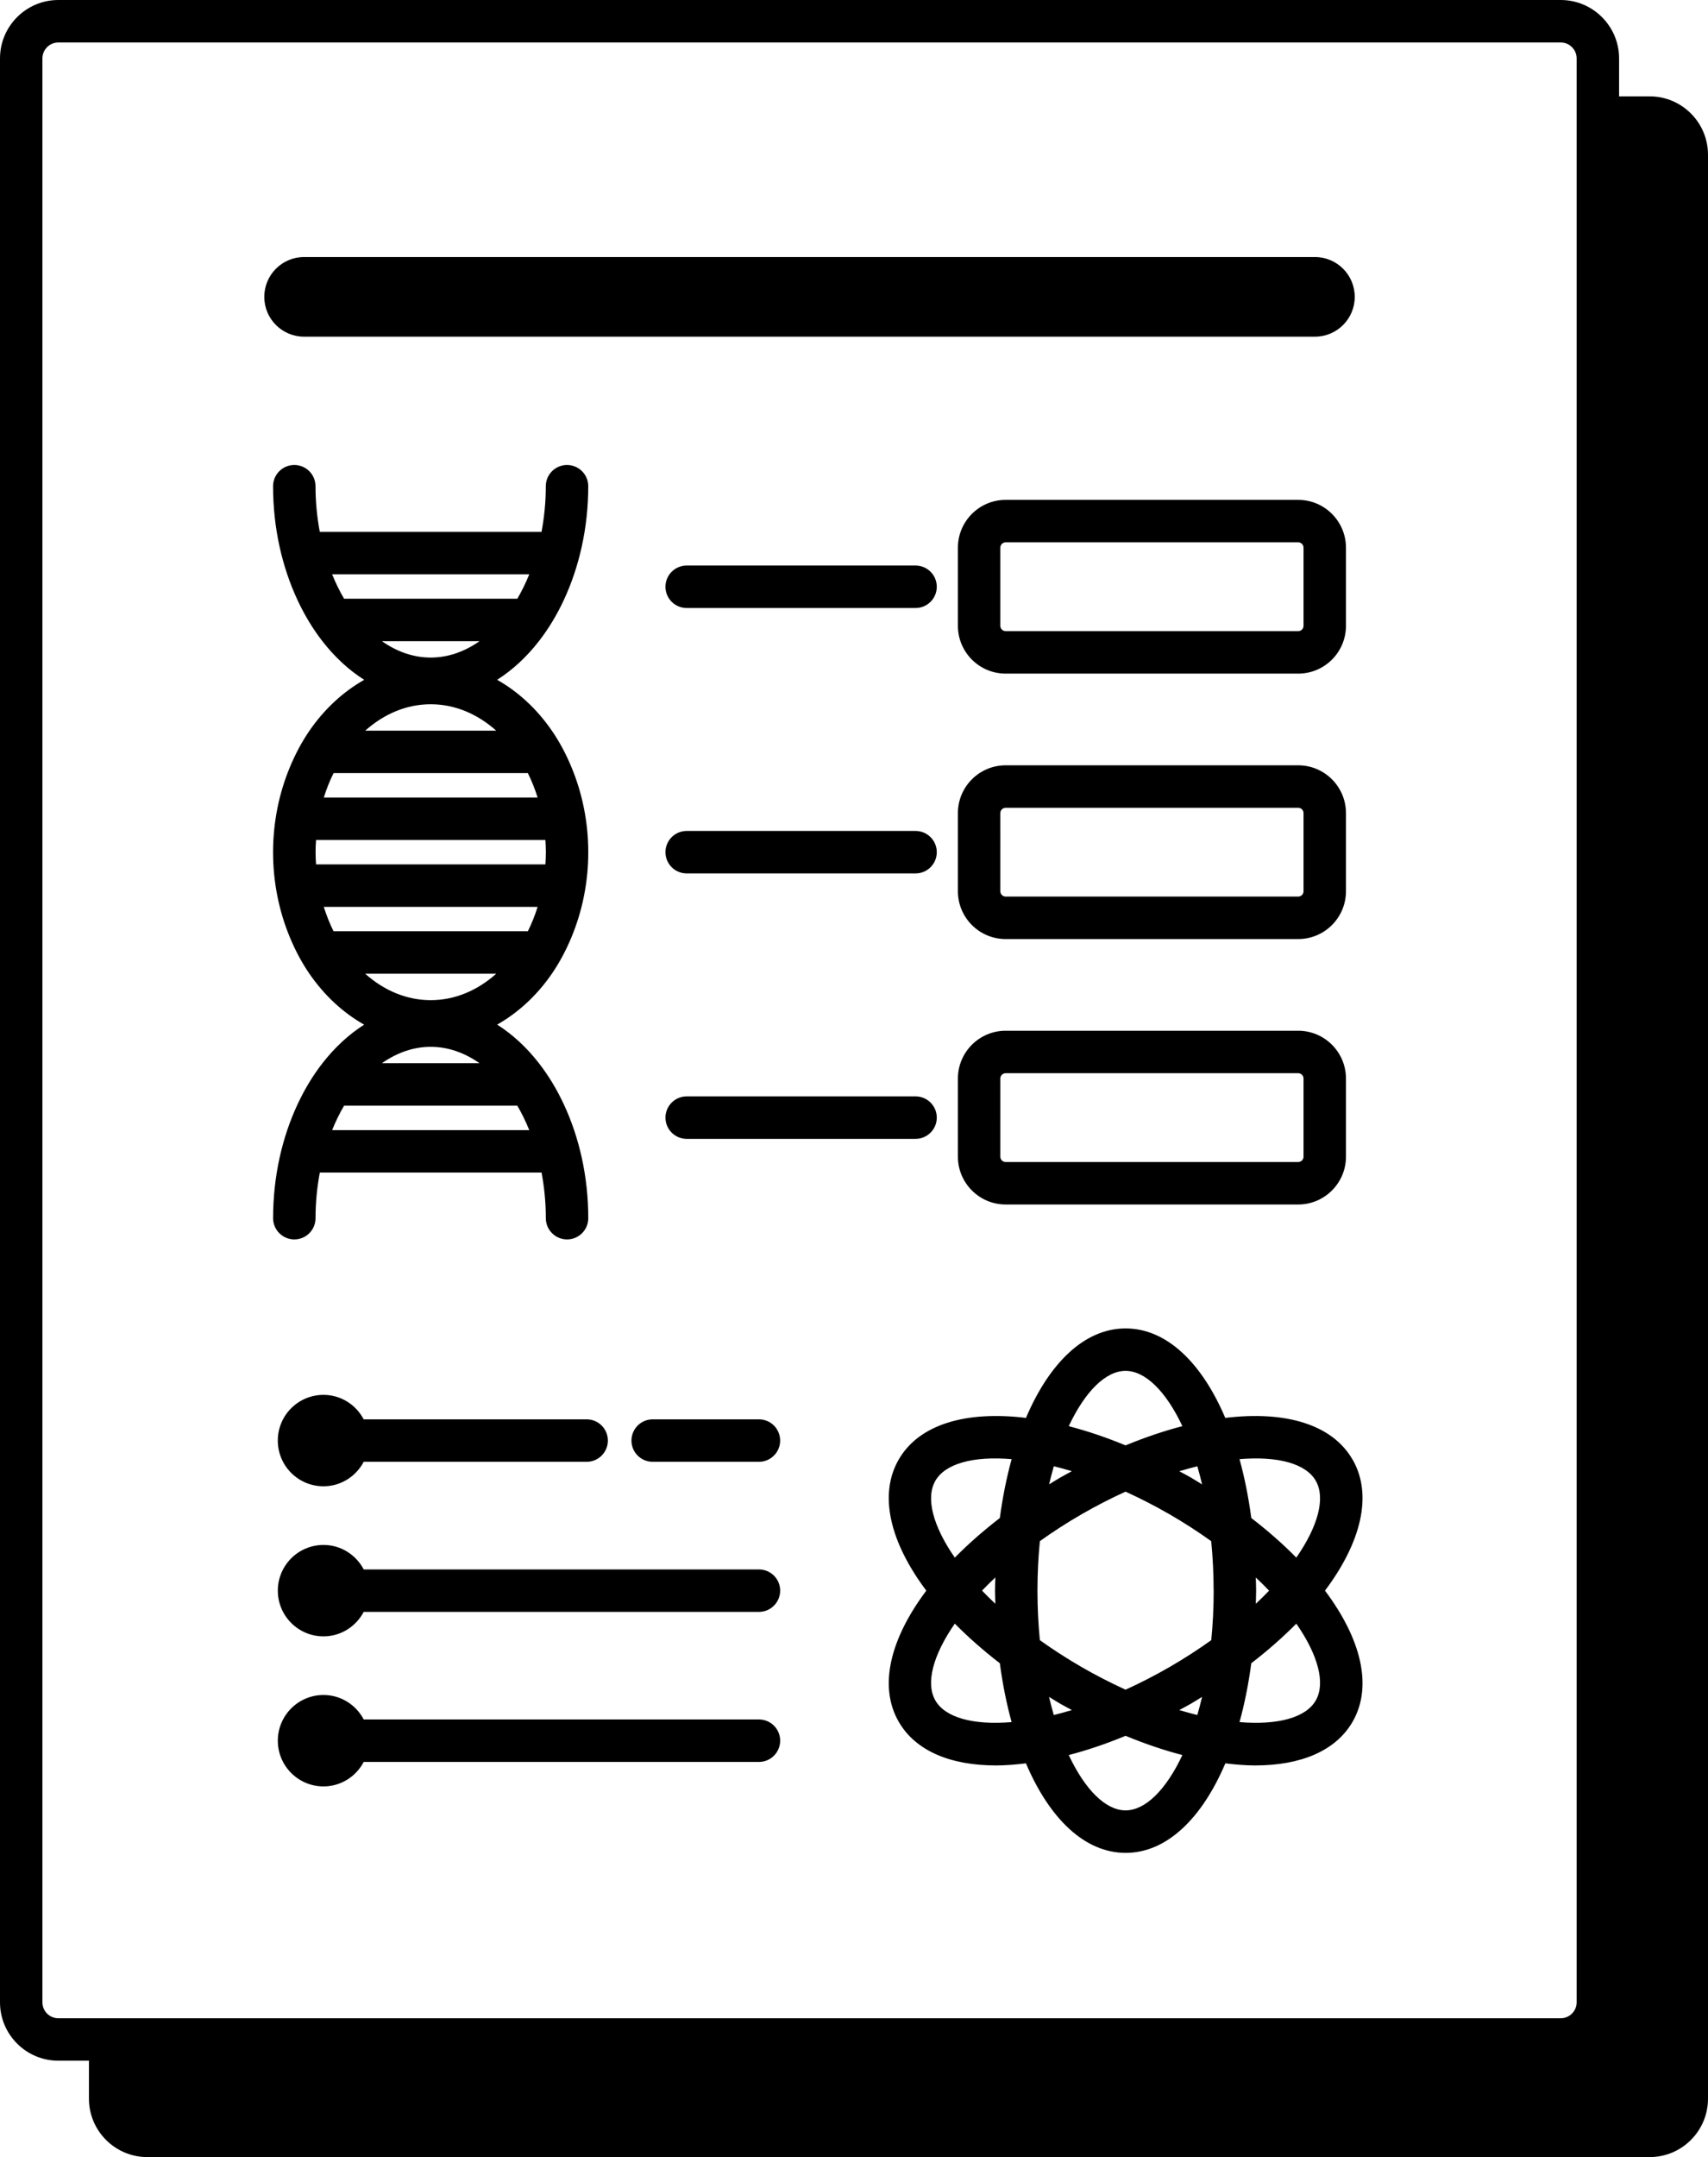 <?xml version="1.0" encoding="UTF-8" standalone="no"?>
<svg
   xmlns:dc="http://purl.org/dc/elements/1.1/"
   xmlns:cc="http://creativecommons.org/ns#"
   xmlns:rdf="http://www.w3.org/1999/02/22-rdf-syntax-ns#"
   xmlns:svg="http://www.w3.org/2000/svg"
   xmlns="http://www.w3.org/2000/svg"
   xmlns:sodipodi="http://sodipodi.sourceforge.net/DTD/sodipodi-0.dtd"
   xmlns:inkscape="http://www.inkscape.org/namespaces/inkscape"
   version="1.1"
   x="0px"
   y="0px"
   viewBox="0 0 64.392 81.266"
   enable-background="new 0 0 100 100"
   xml:space="preserve"
   id="svg8"
   sodipodi:docname="noun_Science paper_1143700.svg"
   width="64.392"
   height="81.266"
   inkscape:version="0.92.5 (2060ec1f9f, 2020-04-08)"><defs
     id="defs12" /><sodipodi:namedview
     pagecolor="#ffffff"
     bordercolor="#666666"
     borderopacity="1"
     objecttolerance="10"
     gridtolerance="10"
     guidetolerance="10"
     inkscape:pageopacity="0"
     inkscape:pageshadow="2"
     inkscape:window-width="1920"
     inkscape:window-height="1015"
     id="namedview10"
     showgrid="false"
     fit-margin-top="0"
     fit-margin-left="0"
     fit-margin-right="0"
     fit-margin-bottom="0"
     inkscape:zoom="1.888"
     inkscape:cx="-21.829379"
     inkscape:cy="28.133057"
     inkscape:window-x="0"
     inkscape:window-y="0"
     inkscape:window-maximized="1"
     inkscape:current-layer="svg8" /><path
     d="m 62.193,3.63 h -1.153 V 2.2 C 61.04,0.987 60.052,0 58.839,0 H 2.2 C 0.987,0 -1e-7,0.987 -1e-7,2.2 V 75.436 c 0,1.213 0.987,2.199 2.2,2.199 h 1.153 v 1.431 c 0,1.213 0.987,2.2 2.2,2.2 H 62.193 c 1.213,0 2.199,-0.987 2.199,-2.2 V 5.83 c 0,-1.213 -0.986,-2.2 -2.199,-2.2 z M 59.44,75.436 c 0,0.33 -0.27,0.6 -0.601,0.6 H 2.2 c -0.331,0 -0.601,-0.27 -0.601,-0.6 V 2.2 c 0,-0.331 0.27,-0.6 0.601,-0.6 H 58.839 c 0.331,0 0.601,0.27 0.601,0.6 z M 9.964,11.184 c 0,-0.829 0.671,-1.5 1.5,-1.5 h 38.11 c 0.828,0 1.5,0.671 1.5,1.5 0,0.829 -0.672,1.5 -1.5,1.5 H 11.464 c -0.829,0 -1.5,-0.671 -1.5,-1.5 z m 2.192,28.872 c -0.358,0.46 -0.672,0.978 -0.937,1.545 -0.581,1.245 -0.923,2.714 -0.923,4.293 0,0.441 0.358,0.8 0.8,0.8 0.442,0 0.8,-0.358 0.8,-0.8 0,-0.596 0.059,-1.171 0.161,-1.72 h 8.36 c 0.102,0.549 0.161,1.124 0.161,1.72 0,0.441 0.358,0.8 0.8,0.8 0.442,0 0.8,-0.358 0.8,-0.8 0,-1.579 -0.342,-3.049 -0.923,-4.293 -0.265,-0.567 -0.579,-1.086 -0.937,-1.545 -0.461,-0.594 -0.992,-1.085 -1.575,-1.455 0.799,-0.452 1.505,-1.106 2.062,-1.916 0.288,-0.419 0.533,-0.88 0.738,-1.371 0.402,-0.967 0.635,-2.054 0.635,-3.208 0,-1.154 -0.232,-2.241 -0.635,-3.208 -0.204,-0.491 -0.449,-0.953 -0.738,-1.371 -0.558,-0.811 -1.264,-1.465 -2.063,-1.916 0.583,-0.37 1.114,-0.862 1.575,-1.455 0.358,-0.46 0.672,-0.978 0.937,-1.545 0.581,-1.245 0.923,-2.714 0.923,-4.293 0,-0.442 -0.358,-0.8 -0.8,-0.8 -0.442,0 -0.8,0.358 -0.8,0.8 0,0.596 -0.059,1.171 -0.161,1.72 h -8.36 c -0.102,-0.549 -0.161,-1.124 -0.161,-1.72 0,-0.442 -0.358,-0.8 -0.8,-0.8 -0.442,0 -0.8,0.358 -0.8,0.8 0,1.579 0.342,3.049 0.923,4.293 0.265,0.567 0.579,1.086 0.937,1.546 0.461,0.593 0.992,1.085 1.575,1.455 -0.799,0.452 -1.505,1.106 -2.063,1.916 -0.288,0.419 -0.533,0.881 -0.738,1.372 -0.402,0.967 -0.634,2.054 -0.634,3.208 0,1.154 0.232,2.241 0.634,3.208 0.204,0.491 0.449,0.953 0.738,1.372 0.558,0.81 1.263,1.464 2.062,1.916 -0.583,0.37 -1.114,0.862 -1.575,1.455 z m 0.365,2.52 c 0.132,-0.326 0.282,-0.634 0.45,-0.92 h 6.532 c 0.168,0.286 0.318,0.593 0.45,0.92 z m 1.876,-2.52 c 0.56,-0.392 1.182,-0.618 1.841,-0.618 0.659,0 1.281,0.226 1.841,0.618 z m -1.822,-10.93 h 7.325 c 0.144,0.29 0.267,0.597 0.368,0.92 h -8.06 c 0.1,-0.323 0.224,-0.63 0.368,-0.92 z m -0.678,2.979 c 0,-0.155 0.008,-0.308 0.018,-0.46 h 8.646 c 0.01,0.152 0.018,0.305 0.018,0.46 0,0.155 -0.008,0.308 -0.018,0.46 h -8.646 c -0.01,-0.152 -0.018,-0.305 -0.018,-0.46 z m 0.311,2.06 h 8.06 c -0.1,0.323 -0.224,0.63 -0.368,0.92 H 12.575 c -0.144,-0.29 -0.267,-0.597 -0.368,-0.92 z m 7.746,-12.529 c -0.132,0.326 -0.283,0.634 -0.45,0.92 H 12.972 C 12.804,22.271 12.654,21.963 12.521,21.636 Z m -1.876,2.52 c -0.56,0.392 -1.182,0.617 -1.84,0.617 -0.658,0 -1.28,-0.225 -1.84,-0.617 z m -1.84,2.376 c 0.917,0 1.767,0.369 2.469,0.995 h -4.938 c 0.702,-0.626 1.552,-0.995 2.469,-0.995 z m 2.469,10.153 c -0.702,0.626 -1.552,0.995 -2.469,0.995 -0.917,0 -1.767,-0.369 -2.469,-0.995 z m 6.381,-14.579 c 0,-0.442 0.358,-0.8 0.8,-0.8 h 8.629 c 0.441,0 0.8,0.358 0.8,0.8 0,0.442 -0.358,0.8 -0.8,0.8 h -8.629 c -0.442,0 -0.8,-0.358 -0.8,-0.8 z m 12.825,3.272 h 11.03 c 0.992,0 1.8,-0.807 1.8,-1.8 v -2.946 c 0,-0.993 -0.808,-1.8 -1.8,-1.8 H 37.913 c -0.992,0 -1.8,0.807 -1.8,1.8 v 2.946 c 0,0.993 0.808,1.8 1.8,1.8 z m -0.2,-4.746 c 0,-0.11 0.09,-0.2 0.2,-0.2 h 11.03 c 0.11,0 0.2,0.09 0.2,0.2 v 2.946 c 0,0.11 -0.09,0.2 -0.2,0.2 H 37.913 c -0.11,0 -0.2,-0.09 -0.2,-0.2 z m -12.625,11.473 c 0,-0.442 0.358,-0.8 0.8,-0.8 h 8.629 c 0.441,0 0.8,0.358 0.8,0.8 0,0.442 -0.358,0.8 -0.8,0.8 h -8.629 c -0.442,0 -0.8,-0.358 -0.8,-0.8 z m 11.025,1.473 c 0,0.993 0.808,1.8 1.8,1.8 h 11.03 c 0.992,0 1.8,-0.807 1.8,-1.8 v -2.946 c 0,-0.993 -0.808,-1.8 -1.8,-1.8 H 37.913 c -0.992,0 -1.8,0.807 -1.8,1.8 z m 1.6,-2.946 c 0,-0.11 0.09,-0.2 0.2,-0.2 h 11.03 c 0.11,0 0.2,0.09 0.2,0.2 v 2.946 c 0,0.11 -0.09,0.2 -0.2,0.2 H 37.913 c -0.11,0 -0.2,-0.09 -0.2,-0.2 z m -12.625,11.473 c 0,-0.442 0.358,-0.8 0.8,-0.8 h 8.629 c 0.441,0 0.8,0.358 0.8,0.8 0,0.441 -0.358,0.8 -0.8,0.8 h -8.629 c -0.442,0 -0.8,-0.358 -0.8,-0.8 z m 11.025,1.473 c 0,0.992 0.808,1.8 1.8,1.8 h 11.03 c 0.992,0 1.8,-0.808 1.8,-1.8 v -2.946 c 0,-0.993 -0.808,-1.8 -1.8,-1.8 H 37.913 c -0.992,0 -1.8,0.807 -1.8,1.8 z m 1.6,-2.946 c 0,-0.11 0.09,-0.2 0.2,-0.2 h 11.03 c 0.11,0 0.2,0.09 0.2,0.2 v 2.946 c 0,0.11 -0.09,0.2 -0.2,0.2 H 37.913 c -0.11,0 -0.2,-0.09 -0.2,-0.2 z M 50.99,54.986 c -0.768,-1.333 -2.546,-1.842 -4.797,-1.568 -0.888,-2.086 -2.217,-3.371 -3.757,-3.371 -1.54,0 -2.869,1.285 -3.757,3.371 -2.251,-0.274 -4.028,0.235 -4.797,1.568 -0.77,1.334 -0.322,3.128 1.04,4.94 -1.362,1.812 -1.81,3.606 -1.04,4.94 0.636,1.103 1.959,1.645 3.671,1.645 0.357,0 0.737,-0.032 1.125,-0.079 0.888,2.087 2.218,3.373 3.759,3.373 1.541,0 2.87,-1.286 3.759,-3.373 0.388,0.047 0.768,0.079 1.125,0.079 1.712,0 3.035,-0.543 3.672,-1.646 0.769,-1.334 0.321,-3.127 -1.041,-4.939 1.362,-1.812 1.81,-3.606 1.04,-4.94 z m -5.671,0.937 c -0.141,-0.086 -0.278,-0.174 -0.423,-0.258 -0.146,-0.084 -0.291,-0.159 -0.436,-0.238 0.232,-0.07 0.459,-0.132 0.68,-0.186 0.064,0.219 0.123,0.447 0.179,0.682 z m 2.025,3.508 c 0.176,0.165 0.343,0.331 0.501,0.495 -0.158,0.165 -0.325,0.33 -0.501,0.495 0.004,-0.165 0.012,-0.327 0.012,-0.495 0,-0.168 -0.008,-0.33 -0.012,-0.496 z m -1.588,0.496 c 0,0.65 -0.033,1.271 -0.091,1.864 -0.485,0.347 -1.007,0.686 -1.571,1.012 -0.563,0.325 -1.118,0.607 -1.66,0.854 -0.542,-0.247 -1.097,-0.529 -1.66,-0.854 -0.563,-0.325 -1.085,-0.665 -1.571,-1.011 -0.058,-0.593 -0.091,-1.214 -0.091,-1.865 0,-0.65 0.033,-1.272 0.091,-1.866 0.485,-0.347 1.007,-0.686 1.57,-1.011 0.563,-0.325 1.118,-0.607 1.66,-0.854 0.542,0.247 1.097,0.529 1.66,0.854 0.563,0.325 1.085,0.665 1.57,1.012 0.058,0.593 0.091,1.215 0.091,1.865 z m -0.616,4.685 c -0.222,-0.055 -0.45,-0.117 -0.682,-0.187 0.146,-0.08 0.291,-0.153 0.437,-0.238 0.145,-0.084 0.282,-0.172 0.423,-0.258 -0.055,0.236 -0.115,0.463 -0.179,0.683 z m -5.59,-0.683 c 0.141,0.086 0.278,0.174 0.423,0.258 0.146,0.084 0.291,0.158 0.437,0.238 -0.232,0.07 -0.46,0.132 -0.682,0.187 -0.064,-0.219 -0.123,-0.447 -0.179,-0.683 z m -2.025,-3.508 c -0.176,-0.166 -0.344,-0.331 -0.502,-0.496 0.158,-0.165 0.325,-0.33 0.502,-0.496 -0.004,0.166 -0.012,0.328 -0.012,0.496 0,0.168 0.008,0.33 0.012,0.495 z m 2.204,-5.182 c 0.222,0.055 0.449,0.117 0.681,0.187 -0.146,0.08 -0.29,0.154 -0.436,0.238 -0.145,0.084 -0.282,0.172 -0.423,0.258 0.055,-0.236 0.115,-0.463 0.179,-0.683 z m 2.705,-3.593 c 0.743,0 1.523,0.767 2.142,2.083 -0.69,0.179 -1.407,0.421 -2.142,0.724 -0.735,-0.303 -1.452,-0.545 -2.142,-0.724 0.619,-1.316 1.399,-2.083 2.142,-2.083 z m -7.17,4.14 c 0.371,-0.644 1.425,-0.937 2.875,-0.814 -0.19,0.687 -0.339,1.429 -0.445,2.217 -0.629,0.485 -1.198,0.985 -1.697,1.493 -0.83,-1.194 -1.104,-2.253 -0.733,-2.896 z m 0,8.278 c -0.371,-0.643 -0.097,-1.702 0.733,-2.896 0.5,0.508 1.068,1.008 1.697,1.493 0.105,0.788 0.254,1.53 0.444,2.217 -1.45,0.122 -2.504,-0.17 -2.874,-0.814 z m 7.17,4.14 c -0.743,0 -1.523,-0.767 -2.142,-2.084 0.69,-0.179 1.408,-0.422 2.142,-0.725 0.735,0.303 1.453,0.546 2.142,0.725 -0.619,1.317 -1.4,2.084 -2.142,2.084 z m 7.17,-4.14 c -0.371,0.644 -1.425,0.936 -2.874,0.814 0.19,-0.687 0.339,-1.429 0.444,-2.217 0.629,-0.485 1.197,-0.985 1.697,-1.492 0.83,1.194 1.104,2.253 0.733,2.895 z m -2.43,-6.875 c -0.105,-0.787 -0.254,-1.53 -0.444,-2.217 1.45,-0.122 2.504,0.17 2.874,0.813 0.371,0.643 0.097,1.702 -0.733,2.896 -0.5,-0.508 -1.068,-1.008 -1.697,-1.492 z m -25.057,-3.717 c 0.442,0 0.8,0.358 0.8,0.8 0,0.441 -0.358,0.8 -0.8,0.8 h -8.405 c -0.289,0.546 -0.856,0.922 -1.517,0.922 -0.951,0 -1.722,-0.771 -1.722,-1.722 0,-0.951 0.771,-1.722 1.722,-1.722 0.661,0 1.228,0.376 1.516,0.922 z m 7.295,0.8 c 0,0.441 -0.358,0.8 -0.8,0.8 h -4.006 c -0.442,0 -0.8,-0.358 -0.8,-0.8 0,-0.441 0.358,-0.8 0.8,-0.8 h 4.006 c 0.442,0 0.8,0.358 0.8,0.8 z m 0,5.654 c 0,0.441 -0.358,0.8 -0.8,0.8 h -14.9 c -0.289,0.546 -0.856,0.922 -1.516,0.922 -0.951,0 -1.722,-0.771 -1.722,-1.722 0,-0.951 0.771,-1.722 1.722,-1.722 0.661,0 1.228,0.376 1.517,0.923 h 14.9 c 0.442,0 0.8,0.358 0.8,0.8 z m 0,5.653 c 0,0.441 -0.358,0.8 -0.8,0.8 H 13.713 c -0.289,0.546 -0.856,0.922 -1.517,0.922 -0.951,0 -1.722,-0.771 -1.722,-1.722 0,-0.951 0.771,-1.722 1.722,-1.722 0.661,0 1.228,0.376 1.517,0.922 h 14.9 c 0.442,-10e-7 0.8,0.358 0.8,0.8 z"
     id="path2"
     inkscape:connector-curvature="0" /></svg>